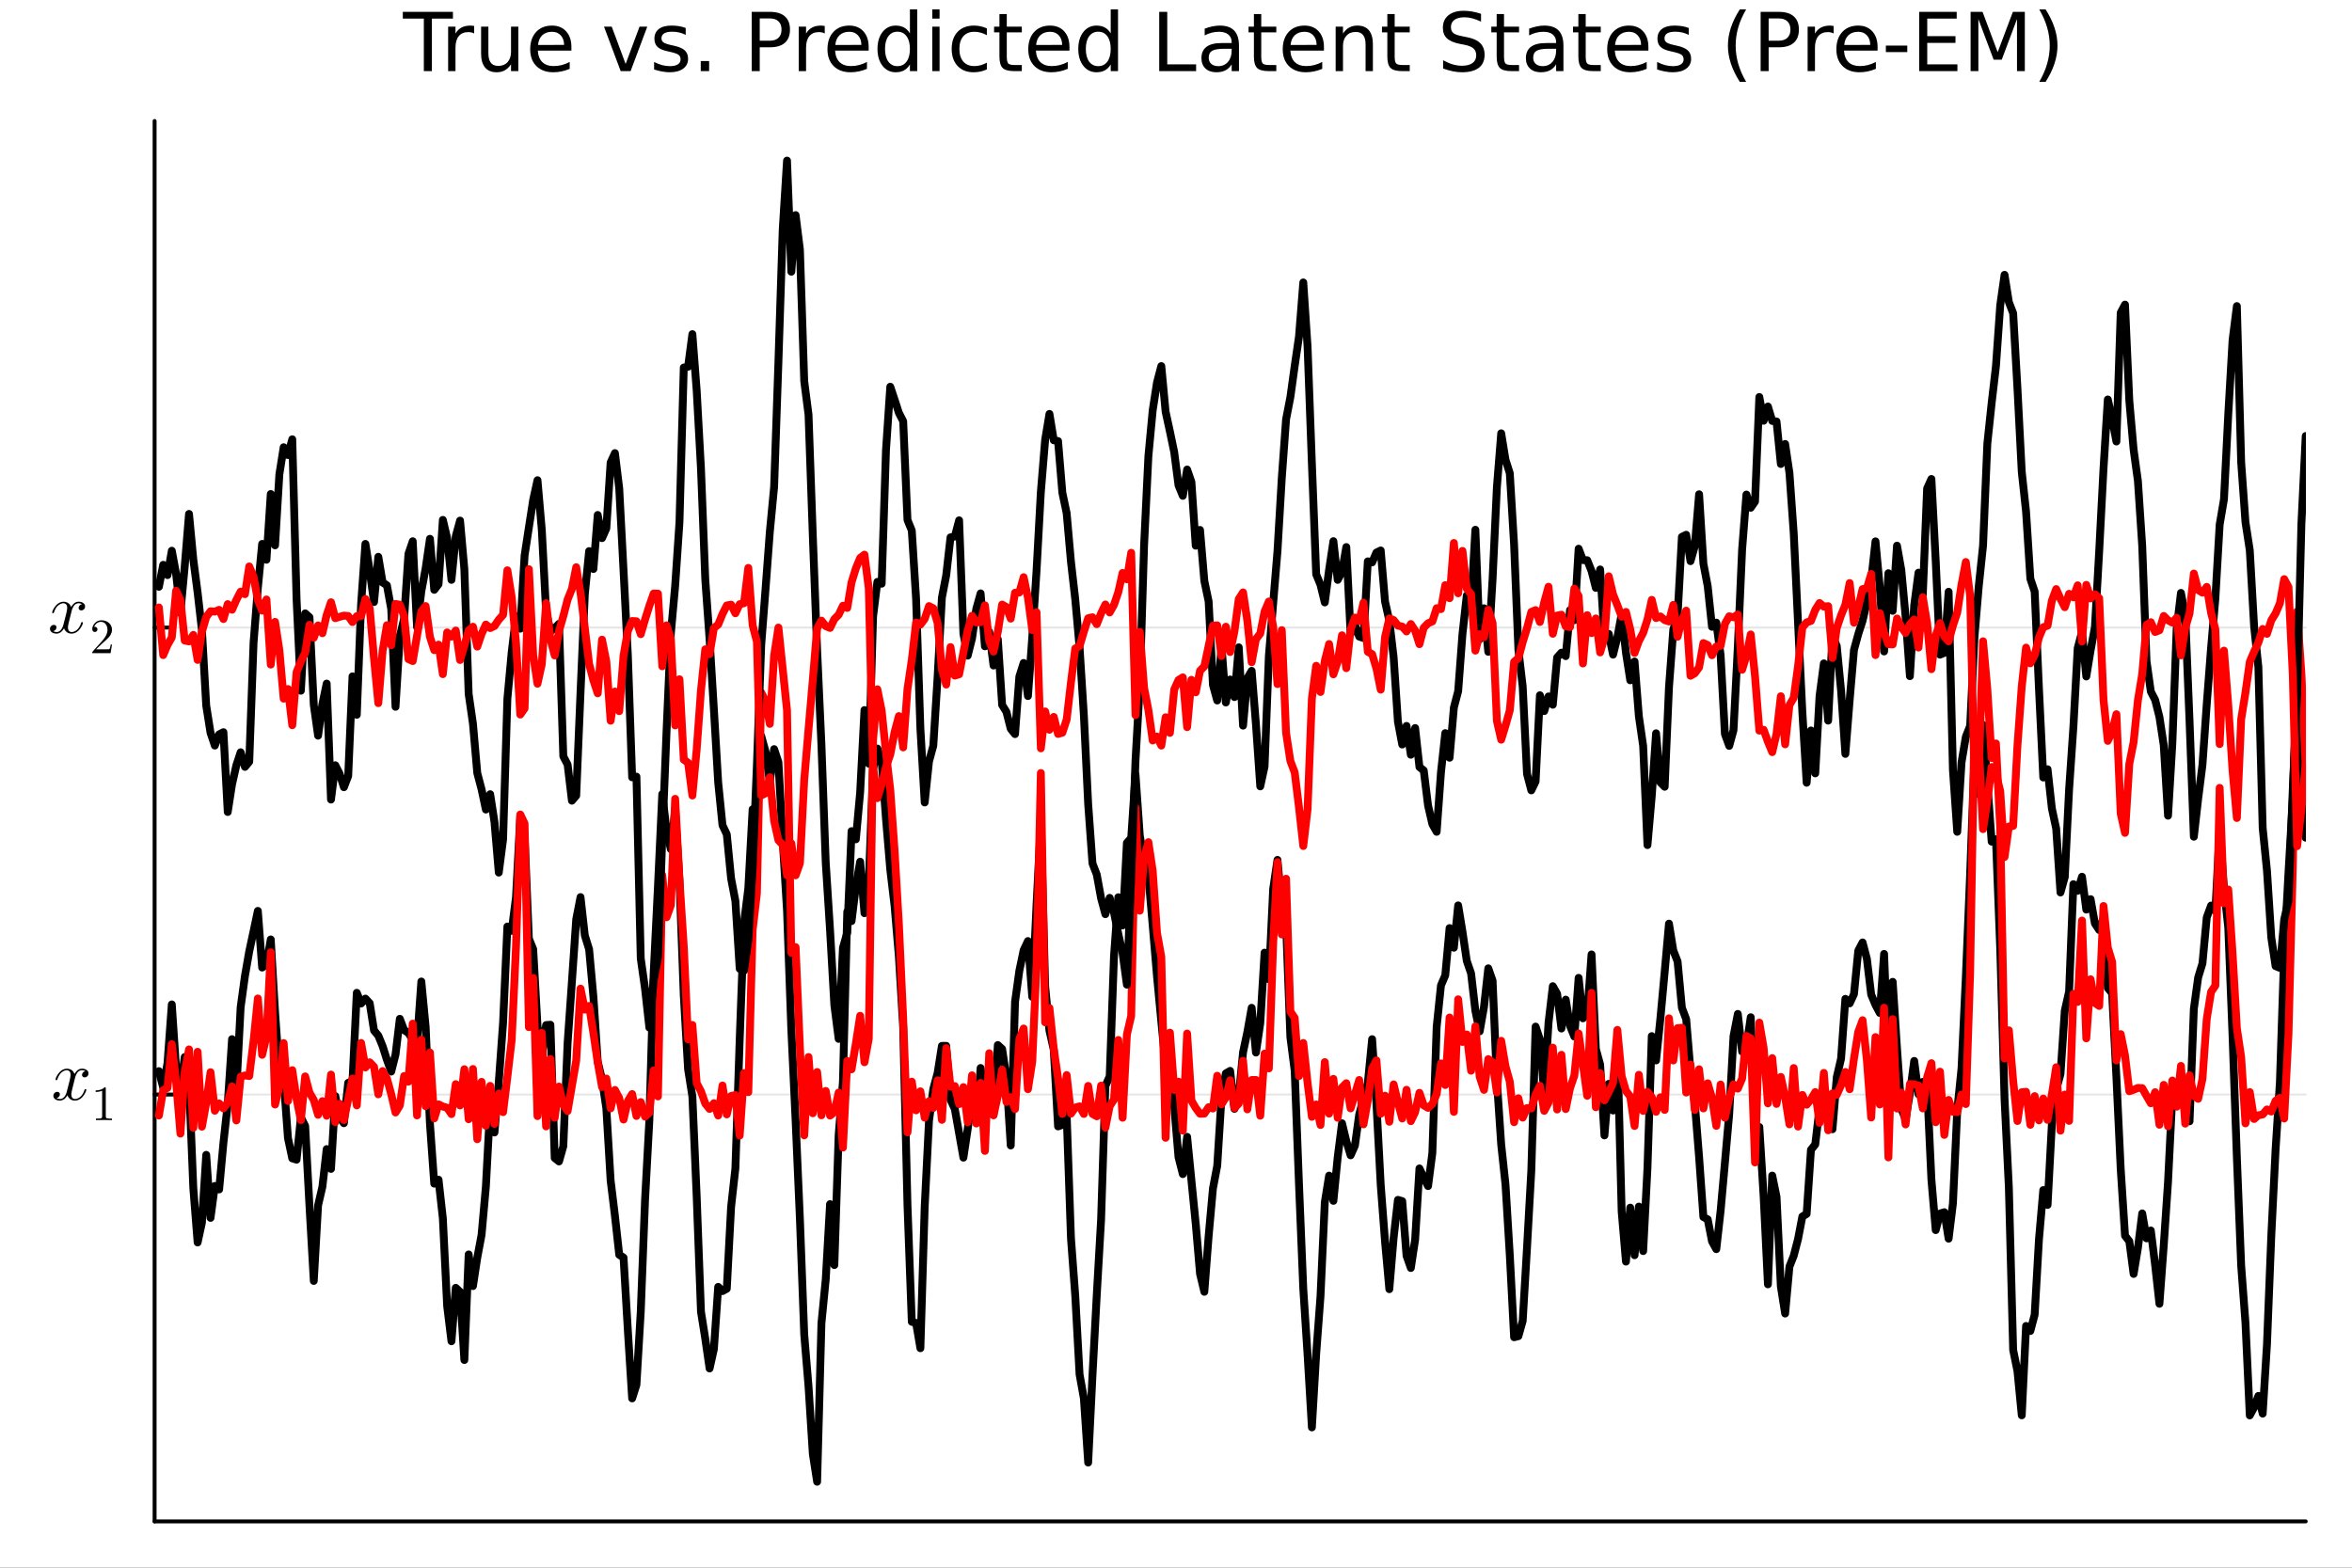 <?xml version="1.0" encoding="utf-8"?>
<svg xmlns="http://www.w3.org/2000/svg" xmlns:xlink="http://www.w3.org/1999/xlink" width="600" height="400" viewBox="0 0 2400 1600">
<rect x="0" y="0" width="2400" height="1600" fill="#333333" stroke="none"/>
<defs>
  <clipPath id="clip990">
    <rect x="0" y="0" width="2400" height="1600"/>
  </clipPath>
</defs>
<path clip-path="url(#clip990)" d="M0 1600 L2400 1600 L2400 0 L0 0  Z" fill="#ffffff" fill-rule="evenodd" fill-opacity="1"/>
<defs>
  <clipPath id="clip991">
    <rect x="480" y="0" width="1681" height="1600"/>
  </clipPath>
</defs>
<path clip-path="url(#clip990)" d="M157.754 1552.76 L2352.76 1552.76 L2352.76 123.472 L157.754 123.472  Z" fill="#ffffff" fill-rule="evenodd" fill-opacity="1"/>
<defs>
  <clipPath id="clip992">
    <rect x="157" y="123" width="2196" height="1430"/>
  </clipPath>
</defs>
<polyline clip-path="url(#clip992)" style="stroke:#000000; stroke-linecap:round; stroke-linejoin:round; stroke-width:2; stroke-opacity:0.1; fill:none" points="157.754,1117.1 2352.76,1117.1 "/>
<polyline clip-path="url(#clip992)" style="stroke:#000000; stroke-linecap:round; stroke-linejoin:round; stroke-width:2; stroke-opacity:0.1; fill:none" points="157.754,640.513 2352.76,640.513 "/>
<polyline clip-path="url(#clip990)" style="stroke:#000000; stroke-linecap:round; stroke-linejoin:round; stroke-width:4; stroke-opacity:1; fill:none" points="157.754,1552.76 2352.76,1552.76 "/>
<polyline clip-path="url(#clip990)" style="stroke:#000000; stroke-linecap:round; stroke-linejoin:round; stroke-width:4; stroke-opacity:1; fill:none" points="157.754,1552.76 157.754,123.472 "/>
<polyline clip-path="url(#clip990)" style="stroke:#000000; stroke-linecap:round; stroke-linejoin:round; stroke-width:4; stroke-opacity:1; fill:none" points="157.754,1117.1 176.651,1117.1 "/>
<polyline clip-path="url(#clip990)" style="stroke:#000000; stroke-linecap:round; stroke-linejoin:round; stroke-width:4; stroke-opacity:1; fill:none" points="157.754,640.513 176.651,640.513 "/>
<path clip-path="url(#clip990)" d="M90.285 1095.43 Q90.285 1097.39 89.055 1098.52 Q87.825 1099.61 86.42 1099.61 Q85.085 1099.61 84.382 1098.83 Q83.68 1098.06 83.68 1097.08 Q83.68 1095.74 84.663 1094.58 Q85.647 1093.42 87.123 1093.18 Q85.682 1092.26 83.539 1092.26 Q82.134 1092.26 80.904 1093 Q79.71 1093.74 78.972 1094.69 Q78.269 1095.64 77.637 1097.01 Q77.039 1098.34 76.793 1099.15 Q76.583 1099.92 76.407 1100.77 L73.948 1110.6 Q72.753 1115.28 72.753 1116.93 Q72.753 1118.97 73.737 1120.34 Q74.721 1121.67 76.688 1121.67 Q77.461 1121.67 78.339 1121.46 Q79.218 1121.21 80.342 1120.58 Q81.501 1119.91 82.52 1118.93 Q83.574 1117.91 84.593 1116.19 Q85.612 1114.47 86.279 1112.25 Q86.49 1111.48 87.193 1111.48 Q88.071 1111.48 88.071 1112.18 Q88.071 1112.78 87.579 1114.05 Q87.123 1115.28 86.104 1116.89 Q85.12 1118.47 83.82 1119.91 Q82.52 1121.32 80.588 1122.3 Q78.656 1123.29 76.547 1123.29 Q73.526 1123.29 71.523 1121.67 Q69.521 1120.05 68.783 1117.81 Q68.607 1118.12 68.361 1118.54 Q68.115 1118.97 67.378 1119.91 Q66.675 1120.83 65.867 1121.53 Q65.059 1122.2 63.794 1122.72 Q62.564 1123.29 61.229 1123.29 Q59.543 1123.29 58.032 1122.79 Q56.556 1122.3 55.502 1121.18 Q54.448 1120.05 54.448 1118.51 Q54.448 1116.79 55.608 1115.59 Q56.802 1114.36 58.419 1114.36 Q59.437 1114.36 60.245 1114.96 Q61.089 1115.56 61.089 1116.86 Q61.089 1118.3 60.105 1119.39 Q59.121 1120.48 57.716 1120.76 Q59.156 1121.67 61.299 1121.67 Q63.618 1121.67 65.445 1119.63 Q67.272 1117.6 68.15 1114.19 Q70.329 1106 71.172 1102.35 Q72.015 1098.66 72.015 1097.08 Q72.015 1095.6 71.629 1094.58 Q71.242 1093.56 70.575 1093.11 Q69.942 1092.62 69.345 1092.44 Q68.783 1092.26 68.15 1092.26 Q67.097 1092.26 65.902 1092.69 Q64.743 1093.11 63.337 1094.09 Q61.967 1095.04 60.667 1097.01 Q59.367 1098.97 58.489 1101.68 Q58.313 1102.49 57.54 1102.49 Q56.697 1102.45 56.697 1101.75 Q56.697 1101.15 57.154 1099.92 Q57.645 1098.66 58.629 1097.08 Q59.648 1095.5 60.948 1094.09 Q62.283 1092.65 64.216 1091.67 Q66.183 1090.68 68.291 1090.68 Q69.24 1090.68 70.153 1090.89 Q71.102 1091.07 72.226 1091.6 Q73.385 1092.12 74.404 1093.28 Q75.423 1094.44 76.056 1096.13 Q76.477 1095.32 77.039 1094.55 Q77.637 1093.77 78.55 1092.83 Q79.499 1091.84 80.799 1091.28 Q82.134 1090.68 83.609 1090.68 Q85.05 1090.68 86.455 1091.07 Q87.861 1091.42 89.055 1092.58 Q90.285 1093.7 90.285 1095.43 Z" fill="#000000" fill-rule="nonzero" fill-opacity="1" /><path clip-path="url(#clip990)" d="M97.613 1114.46 L97.613 1112.89 Q103.663 1112.89 106.786 1109.67 Q107.647 1109.67 107.794 1109.86 Q107.942 1110.06 107.942 1110.97 L107.942 1139.23 Q107.942 1140.73 108.68 1141.2 Q109.418 1141.66 112.639 1141.66 L114.238 1141.66 L114.238 1143.21 Q112.467 1143.06 106.073 1143.06 Q99.679 1143.06 97.933 1143.21 L97.933 1141.66 L99.531 1141.66 Q102.704 1141.66 103.466 1141.22 Q104.228 1140.75 104.228 1139.23 L104.228 1113.13 Q101.597 1114.46 97.613 1114.46 Z" fill="#000000" fill-rule="nonzero" fill-opacity="1" /><path clip-path="url(#clip990)" d="M86.829 618.836 Q86.829 620.803 85.599 621.928 Q84.369 623.017 82.964 623.017 Q81.629 623.017 80.926 622.244 Q80.223 621.471 80.223 620.487 Q80.223 619.152 81.207 617.993 Q82.191 616.833 83.666 616.587 Q82.226 615.674 80.083 615.674 Q78.677 615.674 77.448 616.412 Q76.253 617.149 75.515 618.098 Q74.813 619.047 74.18 620.417 Q73.583 621.752 73.337 622.56 Q73.126 623.333 72.951 624.176 L70.491 634.014 Q69.297 638.686 69.297 640.338 Q69.297 642.375 70.281 643.746 Q71.264 645.081 73.232 645.081 Q74.005 645.081 74.883 644.87 Q75.761 644.624 76.886 643.992 Q78.045 643.324 79.064 642.34 Q80.118 641.321 81.137 639.6 Q82.156 637.878 82.823 635.665 Q83.034 634.892 83.737 634.892 Q84.615 634.892 84.615 635.595 Q84.615 636.192 84.123 637.457 Q83.666 638.686 82.648 640.302 Q81.664 641.884 80.364 643.324 Q79.064 644.729 77.132 645.713 Q75.199 646.697 73.091 646.697 Q70.07 646.697 68.067 645.081 Q66.064 643.465 65.327 641.216 Q65.151 641.532 64.905 641.954 Q64.659 642.375 63.921 643.324 Q63.219 644.237 62.411 644.94 Q61.602 645.608 60.338 646.135 Q59.108 646.697 57.773 646.697 Q56.087 646.697 54.576 646.205 Q53.1 645.713 52.046 644.589 Q50.992 643.465 50.992 641.919 Q50.992 640.197 52.151 639.003 Q53.346 637.773 54.962 637.773 Q55.981 637.773 56.789 638.37 Q57.632 638.967 57.632 640.267 Q57.632 641.708 56.649 642.797 Q55.665 643.886 54.26 644.167 Q55.7 645.081 57.843 645.081 Q60.162 645.081 61.989 643.043 Q63.816 641.005 64.694 637.597 Q66.873 629.411 67.716 625.757 Q68.559 622.068 68.559 620.487 Q68.559 619.011 68.172 617.993 Q67.786 616.974 67.118 616.517 Q66.486 616.025 65.889 615.849 Q65.327 615.674 64.694 615.674 Q63.64 615.674 62.446 616.095 Q61.286 616.517 59.881 617.501 Q58.511 618.449 57.211 620.417 Q55.911 622.384 55.032 625.09 Q54.857 625.898 54.084 625.898 Q53.241 625.863 53.241 625.16 Q53.241 624.563 53.697 623.333 Q54.189 622.068 55.173 620.487 Q56.192 618.906 57.492 617.501 Q58.827 616.06 60.759 615.077 Q62.727 614.093 64.835 614.093 Q65.783 614.093 66.697 614.304 Q67.645 614.479 68.77 615.006 Q69.929 615.533 70.948 616.693 Q71.967 617.852 72.599 619.538 Q73.021 618.73 73.583 617.957 Q74.18 617.185 75.094 616.236 Q76.042 615.252 77.342 614.69 Q78.677 614.093 80.153 614.093 Q81.594 614.093 82.999 614.479 Q84.404 614.831 85.599 615.99 Q86.829 617.114 86.829 618.836 Z" fill="#000000" fill-rule="nonzero" fill-opacity="1" /><path clip-path="url(#clip990)" d="M94.156 666.622 Q94.156 665.713 94.23 665.442 Q94.329 665.171 94.722 664.753 L104.387 653.981 Q109.675 648.03 109.675 642.841 Q109.675 639.471 107.904 637.061 Q106.158 634.651 102.936 634.651 Q100.723 634.651 98.854 636.004 Q96.985 637.356 96.124 639.766 Q96.272 639.717 96.788 639.717 Q98.042 639.717 98.731 640.504 Q99.444 641.291 99.444 642.349 Q99.444 643.701 98.559 644.365 Q97.698 645.005 96.837 645.005 Q96.493 645.005 96.026 644.931 Q95.583 644.857 94.87 644.169 Q94.156 643.455 94.156 642.201 Q94.156 638.684 96.813 635.881 Q99.493 633.077 103.576 633.077 Q108.199 633.077 111.224 635.831 Q114.274 638.561 114.274 642.841 Q114.274 644.341 113.807 645.718 Q113.364 647.071 112.749 648.128 Q112.159 649.186 110.536 650.883 Q108.913 652.58 107.609 653.785 Q106.306 654.99 103.379 657.547 L98.042 662.737 L107.117 662.737 Q111.544 662.737 111.888 662.343 Q112.38 661.63 112.995 657.867 L114.274 657.867 L112.848 666.622 L94.156 666.622 Z" fill="#000000" fill-rule="nonzero" fill-opacity="1" /><path clip-path="url(#clip990)" d="M411.026 12.096 L462.189 12.096 L462.189 18.983 L440.719 18.983 L440.719 72.576 L432.496 72.576 L432.496 18.983 L411.026 18.983 L411.026 12.096 Z" fill="#000000" fill-rule="nonzero" fill-opacity="1" /><path clip-path="url(#clip990)" d="M483.861 34.173 Q482.606 33.444 481.107 33.12 Q479.648 32.756 477.866 32.756 Q471.547 32.756 468.144 36.888 Q464.782 40.979 464.782 48.676 L464.782 72.576 L457.287 72.576 L457.287 27.206 L464.782 27.206 L464.782 34.254 Q467.131 30.122 470.898 28.138 Q474.666 26.112 480.054 26.112 Q480.823 26.112 481.755 26.234 Q482.687 26.315 483.821 26.517 L483.861 34.173 Z" fill="#000000" fill-rule="nonzero" fill-opacity="1" /><path clip-path="url(#clip990)" d="M490.91 54.671 L490.91 27.206 L498.364 27.206 L498.364 54.387 Q498.364 60.828 500.875 64.069 Q503.387 67.269 508.41 67.269 Q514.446 67.269 517.929 63.421 Q521.454 59.573 521.454 52.929 L521.454 27.206 L528.907 27.206 L528.907 72.576 L521.454 72.576 L521.454 65.608 Q518.74 69.74 515.134 71.766 Q511.57 73.751 506.83 73.751 Q499.012 73.751 494.961 68.89 Q490.91 64.029 490.91 54.671 M509.666 26.112 L509.666 26.112 Z" fill="#000000" fill-rule="nonzero" fill-opacity="1" /><path clip-path="url(#clip990)" d="M583.068 48.028 L583.068 51.673 L548.797 51.673 Q549.283 59.37 553.415 63.421 Q557.588 67.431 565.001 67.431 Q569.295 67.431 573.305 66.378 Q577.356 65.325 581.326 63.218 L581.326 70.267 Q577.316 71.968 573.103 72.86 Q568.89 73.751 564.555 73.751 Q553.699 73.751 547.339 67.431 Q541.02 61.112 541.02 50.337 Q541.02 39.197 547.015 32.675 Q553.051 26.112 563.259 26.112 Q572.414 26.112 577.721 32.026 Q583.068 37.9 583.068 48.028 M575.614 45.84 Q575.533 39.723 572.171 36.077 Q568.849 32.431 563.34 32.431 Q557.102 32.431 553.334 35.956 Q549.608 39.48 549.04 45.88 L575.614 45.84 Z" fill="#000000" fill-rule="nonzero" fill-opacity="1" /><path clip-path="url(#clip990)" d="M616.326 27.206 L624.225 27.206 L638.403 65.284 L652.582 27.206 L660.481 27.206 L643.467 72.576 L633.34 72.576 L616.326 27.206 Z" fill="#000000" fill-rule="nonzero" fill-opacity="1" /><path clip-path="url(#clip990)" d="M699.694 28.543 L699.694 35.591 Q696.534 33.971 693.131 33.161 Q689.728 32.35 686.082 32.35 Q680.533 32.35 677.738 34.052 Q674.983 35.753 674.983 39.156 Q674.983 41.749 676.968 43.248 Q678.953 44.706 684.948 46.043 L687.5 46.61 Q695.44 48.311 698.762 51.43 Q702.124 54.509 702.124 60.059 Q702.124 66.378 697.101 70.064 Q692.118 73.751 683.368 73.751 Q679.723 73.751 675.753 73.022 Q671.823 72.333 667.448 70.915 L667.448 63.218 Q671.58 65.365 675.591 66.459 Q679.601 67.512 683.53 67.512 Q688.797 67.512 691.632 65.73 Q694.468 63.907 694.468 60.626 Q694.468 57.588 692.402 55.967 Q690.376 54.347 683.449 52.848 L680.857 52.24 Q673.93 50.782 670.851 47.785 Q667.772 44.746 667.772 39.48 Q667.772 33.08 672.309 29.596 Q676.846 26.112 685.191 26.112 Q689.323 26.112 692.969 26.72 Q696.615 27.327 699.694 28.543 Z" fill="#000000" fill-rule="nonzero" fill-opacity="1" /><path clip-path="url(#clip990)" d="M715.046 62.287 L723.594 62.287 L723.594 72.576 L715.046 72.576 L715.046 62.287 Z" fill="#000000" fill-rule="nonzero" fill-opacity="1" /><path clip-path="url(#clip990)" d="M775.243 18.82 L775.243 41.546 L785.532 41.546 Q791.244 41.546 794.363 38.589 Q797.482 35.632 797.482 30.163 Q797.482 24.735 794.363 21.778 Q791.244 18.82 785.532 18.82 L775.243 18.82 M767.06 12.096 L785.532 12.096 Q795.7 12.096 800.885 16.714 Q806.111 21.292 806.111 30.163 Q806.111 39.115 800.885 43.693 Q795.7 48.271 785.532 48.271 L775.243 48.271 L775.243 72.576 L767.06 72.576 L767.06 12.096 Z" fill="#000000" fill-rule="nonzero" fill-opacity="1" /><path clip-path="url(#clip990)" d="M841.597 34.173 Q840.341 33.444 838.842 33.12 Q837.384 32.756 835.601 32.756 Q829.282 32.756 825.879 36.888 Q822.517 40.979 822.517 48.676 L822.517 72.576 L815.023 72.576 L815.023 27.206 L822.517 27.206 L822.517 34.254 Q824.866 30.122 828.634 28.138 Q832.401 26.112 837.789 26.112 Q838.559 26.112 839.49 26.234 Q840.422 26.315 841.556 26.517 L841.597 34.173 Z" fill="#000000" fill-rule="nonzero" fill-opacity="1" /><path clip-path="url(#clip990)" d="M886.4 48.028 L886.4 51.673 L852.129 51.673 Q852.615 59.37 856.747 63.421 Q860.92 67.431 868.333 67.431 Q872.627 67.431 876.637 66.378 Q880.688 65.325 884.658 63.218 L884.658 70.267 Q880.647 71.968 876.434 72.86 Q872.222 73.751 867.887 73.751 Q857.031 73.751 850.671 67.431 Q844.351 61.112 844.351 50.337 Q844.351 39.197 850.347 32.675 Q856.383 26.112 866.591 26.112 Q875.746 26.112 881.053 32.026 Q886.4 37.9 886.4 48.028 M878.946 45.84 Q878.865 39.723 875.503 36.077 Q872.181 32.431 866.672 32.431 Q860.433 32.431 856.666 35.956 Q852.939 39.48 852.372 45.88 L878.946 45.84 Z" fill="#000000" fill-rule="nonzero" fill-opacity="1" /><path clip-path="url(#clip990)" d="M928.489 34.092 L928.489 9.544 L935.942 9.544 L935.942 72.576 L928.489 72.576 L928.489 65.77 Q926.139 69.821 922.534 71.806 Q918.969 73.751 913.946 73.751 Q905.723 73.751 900.537 67.188 Q895.393 60.626 895.393 49.931 Q895.393 39.237 900.537 32.675 Q905.723 26.112 913.946 26.112 Q918.969 26.112 922.534 28.097 Q926.139 30.041 928.489 34.092 M903.089 49.931 Q903.089 58.155 906.452 62.854 Q909.854 67.512 915.769 67.512 Q921.683 67.512 925.086 62.854 Q928.489 58.155 928.489 49.931 Q928.489 41.708 925.086 37.05 Q921.683 32.35 915.769 32.35 Q909.854 32.35 906.452 37.05 Q903.089 41.708 903.089 49.931 Z" fill="#000000" fill-rule="nonzero" fill-opacity="1" /><path clip-path="url(#clip990)" d="M951.295 27.206 L958.749 27.206 L958.749 72.576 L951.295 72.576 L951.295 27.206 M951.295 9.544 L958.749 9.544 L958.749 18.983 L951.295 18.983 L951.295 9.544 Z" fill="#000000" fill-rule="nonzero" fill-opacity="1" /><path clip-path="url(#clip990)" d="M1007 28.948 L1007 35.915 Q1003.84 34.173 1000.64 33.323 Q997.476 32.431 994.235 32.431 Q986.984 32.431 982.973 37.05 Q978.963 41.627 978.963 49.931 Q978.963 58.236 982.973 62.854 Q986.984 67.431 994.235 67.431 Q997.476 67.431 1000.64 66.581 Q1003.84 65.689 1007 63.948 L1007 70.834 Q1003.88 72.292 1000.51 73.022 Q997.192 73.751 993.425 73.751 Q983.176 73.751 977.14 67.31 Q971.104 60.869 971.104 49.931 Q971.104 38.832 977.18 32.472 Q983.297 26.112 993.911 26.112 Q997.354 26.112 1000.64 26.841 Q1003.92 27.53 1007 28.948 Z" fill="#000000" fill-rule="nonzero" fill-opacity="1" /><path clip-path="url(#clip990)" d="M1027.33 14.324 L1027.33 27.206 L1042.68 27.206 L1042.68 32.999 L1027.33 32.999 L1027.33 57.628 Q1027.33 63.178 1028.83 64.758 Q1030.37 66.338 1035.03 66.338 L1042.68 66.338 L1042.68 72.576 L1035.03 72.576 Q1026.4 72.576 1023.12 69.376 Q1019.84 66.135 1019.84 57.628 L1019.84 32.999 L1014.37 32.999 L1014.37 27.206 L1019.84 27.206 L1019.84 14.324 L1027.33 14.324 Z" fill="#000000" fill-rule="nonzero" fill-opacity="1" /><path clip-path="url(#clip990)" d="M1091.29 48.028 L1091.29 51.673 L1057.02 51.673 Q1057.51 59.37 1061.64 63.421 Q1065.81 67.431 1073.23 67.431 Q1077.52 67.431 1081.53 66.378 Q1085.58 65.325 1089.55 63.218 L1089.55 70.267 Q1085.54 71.968 1081.33 72.86 Q1077.12 73.751 1072.78 73.751 Q1061.93 73.751 1055.57 67.431 Q1049.25 61.112 1049.25 50.337 Q1049.25 39.197 1055.24 32.675 Q1061.28 26.112 1071.49 26.112 Q1080.64 26.112 1085.95 32.026 Q1091.29 37.9 1091.29 48.028 M1083.84 45.84 Q1083.76 39.723 1080.4 36.077 Q1077.08 32.431 1071.57 32.431 Q1065.33 32.431 1061.56 35.956 Q1057.83 39.48 1057.27 45.88 L1083.84 45.84 Z" fill="#000000" fill-rule="nonzero" fill-opacity="1" /><path clip-path="url(#clip990)" d="M1133.38 34.092 L1133.38 9.544 L1140.84 9.544 L1140.84 72.576 L1133.38 72.576 L1133.38 65.77 Q1131.03 69.821 1127.43 71.806 Q1123.86 73.751 1118.84 73.751 Q1110.62 73.751 1105.43 67.188 Q1100.29 60.626 1100.29 49.931 Q1100.29 39.237 1105.43 32.675 Q1110.62 26.112 1118.84 26.112 Q1123.86 26.112 1127.43 28.097 Q1131.03 30.041 1133.38 34.092 M1107.98 49.931 Q1107.98 58.155 1111.35 62.854 Q1114.75 67.512 1120.66 67.512 Q1126.58 67.512 1129.98 62.854 Q1133.38 58.155 1133.38 49.931 Q1133.38 41.708 1129.98 37.05 Q1126.58 32.35 1120.66 32.35 Q1114.75 32.35 1111.35 37.05 Q1107.98 41.708 1107.98 49.931 Z" fill="#000000" fill-rule="nonzero" fill-opacity="1" /><path clip-path="url(#clip990)" d="M1182.89 12.096 L1191.07 12.096 L1191.07 65.689 L1220.52 65.689 L1220.52 72.576 L1182.89 72.576 L1182.89 12.096 Z" fill="#000000" fill-rule="nonzero" fill-opacity="1" /><path clip-path="url(#clip990)" d="M1249.4 49.769 Q1240.37 49.769 1236.88 51.835 Q1233.4 53.901 1233.4 58.884 Q1233.4 62.854 1235.99 65.203 Q1238.63 67.512 1243.12 67.512 Q1249.32 67.512 1253.05 63.137 Q1256.81 58.722 1256.81 51.43 L1256.81 49.769 L1249.4 49.769 M1264.27 46.691 L1264.27 72.576 L1256.81 72.576 L1256.81 65.689 Q1254.26 69.821 1250.45 71.806 Q1246.65 73.751 1241.14 73.751 Q1234.17 73.751 1230.04 69.862 Q1225.95 65.933 1225.95 59.37 Q1225.95 51.714 1231.05 47.825 Q1236.2 43.936 1246.36 43.936 L1256.81 43.936 L1256.81 43.207 Q1256.81 38.062 1253.41 35.267 Q1250.05 32.431 1243.93 32.431 Q1240.04 32.431 1236.36 33.363 Q1232.67 34.295 1229.27 36.158 L1229.27 29.272 Q1233.36 27.692 1237.21 26.922 Q1241.06 26.112 1244.7 26.112 Q1254.55 26.112 1259.41 31.216 Q1264.27 36.32 1264.27 46.691 Z" fill="#000000" fill-rule="nonzero" fill-opacity="1" /><path clip-path="url(#clip990)" d="M1286.99 14.324 L1286.99 27.206 L1302.35 27.206 L1302.35 32.999 L1286.99 32.999 L1286.99 57.628 Q1286.99 63.178 1288.49 64.758 Q1290.03 66.338 1294.69 66.338 L1302.35 66.338 L1302.35 72.576 L1294.69 72.576 Q1286.06 72.576 1282.78 69.376 Q1279.5 66.135 1279.5 57.628 L1279.5 32.999 L1274.03 32.999 L1274.03 27.206 L1279.5 27.206 L1279.5 14.324 L1286.99 14.324 Z" fill="#000000" fill-rule="nonzero" fill-opacity="1" /><path clip-path="url(#clip990)" d="M1350.96 48.028 L1350.96 51.673 L1316.69 51.673 Q1317.17 59.37 1321.3 63.421 Q1325.48 67.431 1332.89 67.431 Q1337.18 67.431 1341.19 66.378 Q1345.25 65.325 1349.22 63.218 L1349.22 70.267 Q1345.21 71.968 1340.99 72.86 Q1336.78 73.751 1332.44 73.751 Q1321.59 73.751 1315.23 67.431 Q1308.91 61.112 1308.91 50.337 Q1308.91 39.197 1314.9 32.675 Q1320.94 26.112 1331.15 26.112 Q1340.3 26.112 1345.61 32.026 Q1350.96 37.9 1350.96 48.028 M1343.5 45.84 Q1343.42 39.723 1340.06 36.077 Q1336.74 32.431 1331.23 32.431 Q1324.99 32.431 1321.22 35.956 Q1317.5 39.48 1316.93 45.88 L1343.5 45.84 Z" fill="#000000" fill-rule="nonzero" fill-opacity="1" /><path clip-path="url(#clip990)" d="M1400.91 45.192 L1400.91 72.576 L1393.45 72.576 L1393.45 45.435 Q1393.45 38.994 1390.94 35.794 Q1388.43 32.594 1383.41 32.594 Q1377.37 32.594 1373.89 36.442 Q1370.4 40.29 1370.4 46.934 L1370.4 72.576 L1362.91 72.576 L1362.91 27.206 L1370.4 27.206 L1370.4 34.254 Q1373.08 30.163 1376.68 28.138 Q1380.33 26.112 1385.07 26.112 Q1392.88 26.112 1396.89 30.973 Q1400.91 35.794 1400.91 45.192 Z" fill="#000000" fill-rule="nonzero" fill-opacity="1" /><path clip-path="url(#clip990)" d="M1423.14 14.324 L1423.14 27.206 L1438.5 27.206 L1438.5 32.999 L1423.14 32.999 L1423.14 57.628 Q1423.14 63.178 1424.64 64.758 Q1426.18 66.338 1430.84 66.338 L1438.5 66.338 L1438.5 72.576 L1430.84 72.576 Q1422.21 72.576 1418.93 69.376 Q1415.65 66.135 1415.65 57.628 L1415.65 32.999 L1410.18 32.999 L1410.18 27.206 L1415.65 27.206 L1415.65 14.324 L1423.14 14.324 Z" fill="#000000" fill-rule="nonzero" fill-opacity="1" /><path clip-path="url(#clip990)" d="M1511.25 14.081 L1511.25 22.061 Q1506.59 19.833 1502.46 18.739 Q1498.33 17.646 1494.48 17.646 Q1487.8 17.646 1484.15 20.238 Q1480.55 22.831 1480.55 27.611 Q1480.55 31.621 1482.94 33.687 Q1485.37 35.713 1492.09 36.969 L1497.03 37.981 Q1506.19 39.723 1510.52 44.139 Q1514.9 48.514 1514.9 55.886 Q1514.9 64.677 1508.98 69.214 Q1503.11 73.751 1491.73 73.751 Q1487.43 73.751 1482.57 72.778 Q1477.75 71.806 1472.57 69.902 L1472.57 61.477 Q1477.55 64.272 1482.33 65.689 Q1487.11 67.107 1491.73 67.107 Q1498.73 67.107 1502.54 64.353 Q1506.35 61.598 1506.35 56.494 Q1506.35 52.038 1503.6 49.526 Q1500.88 47.015 1494.64 45.759 L1489.66 44.787 Q1480.51 42.964 1476.41 39.075 Q1472.32 35.186 1472.32 28.259 Q1472.32 20.238 1477.95 15.62 Q1483.62 11.002 1493.55 11.002 Q1497.8 11.002 1502.22 11.772 Q1506.63 12.542 1511.25 14.081 Z" fill="#000000" fill-rule="nonzero" fill-opacity="1" /><path clip-path="url(#clip990)" d="M1534.71 14.324 L1534.71 27.206 L1550.06 27.206 L1550.06 32.999 L1534.71 32.999 L1534.71 57.628 Q1534.71 63.178 1536.21 64.758 Q1537.74 66.338 1542.4 66.338 L1550.06 66.338 L1550.06 72.576 L1542.4 72.576 Q1533.77 72.576 1530.49 69.376 Q1527.21 66.135 1527.21 57.628 L1527.21 32.999 L1521.74 32.999 L1521.74 27.206 L1527.21 27.206 L1527.21 14.324 L1534.71 14.324 Z" fill="#000000" fill-rule="nonzero" fill-opacity="1" /><path clip-path="url(#clip990)" d="M1580.48 49.769 Q1571.45 49.769 1567.96 51.835 Q1564.48 53.901 1564.48 58.884 Q1564.48 62.854 1567.07 65.203 Q1569.71 67.512 1574.2 67.512 Q1580.4 67.512 1584.13 63.137 Q1587.89 58.722 1587.89 51.43 L1587.89 49.769 L1580.48 49.769 M1595.35 46.691 L1595.35 72.576 L1587.89 72.576 L1587.89 65.689 Q1585.34 69.821 1581.53 71.806 Q1577.73 73.751 1572.22 73.751 Q1565.25 73.751 1561.12 69.862 Q1557.03 65.933 1557.03 59.37 Q1557.03 51.714 1562.13 47.825 Q1567.28 43.936 1577.44 43.936 L1587.89 43.936 L1587.89 43.207 Q1587.89 38.062 1584.49 35.267 Q1581.13 32.431 1575.01 32.431 Q1571.12 32.431 1567.44 33.363 Q1563.75 34.295 1560.35 36.158 L1560.35 29.272 Q1564.44 27.692 1568.29 26.922 Q1572.14 26.112 1575.78 26.112 Q1585.63 26.112 1590.49 31.216 Q1595.35 36.32 1595.35 46.691 Z" fill="#000000" fill-rule="nonzero" fill-opacity="1" /><path clip-path="url(#clip990)" d="M1618.07 14.324 L1618.07 27.206 L1633.43 27.206 L1633.43 32.999 L1618.07 32.999 L1618.07 57.628 Q1618.07 63.178 1619.57 64.758 Q1621.11 66.338 1625.77 66.338 L1633.43 66.338 L1633.43 72.576 L1625.77 72.576 Q1617.14 72.576 1613.86 69.376 Q1610.58 66.135 1610.58 57.628 L1610.58 32.999 L1605.11 32.999 L1605.11 27.206 L1610.58 27.206 L1610.58 14.324 L1618.07 14.324 Z" fill="#000000" fill-rule="nonzero" fill-opacity="1" /><path clip-path="url(#clip990)" d="M1682.04 48.028 L1682.04 51.673 L1647.77 51.673 Q1648.25 59.37 1652.39 63.421 Q1656.56 67.431 1663.97 67.431 Q1668.26 67.431 1672.28 66.378 Q1676.33 65.325 1680.3 63.218 L1680.3 70.267 Q1676.29 71.968 1672.07 72.86 Q1667.86 73.751 1663.53 73.751 Q1652.67 73.751 1646.31 67.431 Q1639.99 61.112 1639.99 50.337 Q1639.99 39.197 1645.98 32.675 Q1652.02 26.112 1662.23 26.112 Q1671.38 26.112 1676.69 32.026 Q1682.04 37.9 1682.04 48.028 M1674.58 45.84 Q1674.5 39.723 1671.14 36.077 Q1667.82 32.431 1662.31 32.431 Q1656.07 32.431 1652.3 35.956 Q1648.58 39.48 1648.01 45.88 L1674.58 45.84 Z" fill="#000000" fill-rule="nonzero" fill-opacity="1" /><path clip-path="url(#clip990)" d="M1723.19 28.543 L1723.19 35.591 Q1720.04 33.971 1716.63 33.161 Q1713.23 32.35 1709.58 32.35 Q1704.03 32.35 1701.24 34.052 Q1698.48 35.753 1698.48 39.156 Q1698.48 41.749 1700.47 43.248 Q1702.45 44.706 1708.45 46.043 L1711 46.61 Q1718.94 48.311 1722.26 51.43 Q1725.63 54.509 1725.63 60.059 Q1725.63 66.378 1720.6 70.064 Q1715.62 73.751 1706.87 73.751 Q1703.22 73.751 1699.25 73.022 Q1695.32 72.333 1690.95 70.915 L1690.95 63.218 Q1695.08 65.365 1699.09 66.459 Q1703.1 67.512 1707.03 67.512 Q1712.3 67.512 1715.13 65.73 Q1717.97 63.907 1717.97 60.626 Q1717.97 57.588 1715.9 55.967 Q1713.88 54.347 1706.95 52.848 L1704.36 52.24 Q1697.43 50.782 1694.35 47.785 Q1691.27 44.746 1691.27 39.48 Q1691.27 33.08 1695.81 29.596 Q1700.35 26.112 1708.69 26.112 Q1712.82 26.112 1716.47 26.72 Q1720.12 27.327 1723.19 28.543 Z" fill="#000000" fill-rule="nonzero" fill-opacity="1" /><path clip-path="url(#clip990)" d="M1781.77 9.625 Q1776.34 18.942 1773.71 28.057 Q1771.08 37.171 1771.08 46.529 Q1771.08 55.886 1773.71 65.082 Q1776.38 74.237 1781.77 83.513 L1775.29 83.513 Q1769.21 73.994 1766.18 64.798 Q1763.18 55.603 1763.18 46.529 Q1763.18 37.495 1766.18 28.34 Q1769.17 19.185 1775.29 9.625 L1781.77 9.625 Z" fill="#000000" fill-rule="nonzero" fill-opacity="1" /><path clip-path="url(#clip990)" d="M1804.74 18.82 L1804.74 41.546 L1815.03 41.546 Q1820.74 41.546 1823.86 38.589 Q1826.98 35.632 1826.98 30.163 Q1826.98 24.735 1823.86 21.778 Q1820.74 18.82 1815.03 18.82 L1804.74 18.82 M1796.56 12.096 L1815.03 12.096 Q1825.2 12.096 1830.38 16.714 Q1835.61 21.292 1835.61 30.163 Q1835.61 39.115 1830.38 43.693 Q1825.2 48.271 1815.03 48.271 L1804.74 48.271 L1804.74 72.576 L1796.56 72.576 L1796.56 12.096 Z" fill="#000000" fill-rule="nonzero" fill-opacity="1" /><path clip-path="url(#clip990)" d="M1871.09 34.173 Q1869.84 33.444 1868.34 33.12 Q1866.88 32.756 1865.1 32.756 Q1858.78 32.756 1855.38 36.888 Q1852.01 40.979 1852.01 48.676 L1852.01 72.576 L1844.52 72.576 L1844.52 27.206 L1852.01 27.206 L1852.01 34.254 Q1854.36 30.122 1858.13 28.138 Q1861.9 26.112 1867.29 26.112 Q1868.06 26.112 1868.99 26.234 Q1869.92 26.315 1871.05 26.517 L1871.09 34.173 Z" fill="#000000" fill-rule="nonzero" fill-opacity="1" /><path clip-path="url(#clip990)" d="M1915.9 48.028 L1915.9 51.673 L1881.63 51.673 Q1882.11 59.37 1886.24 63.421 Q1890.42 67.431 1897.83 67.431 Q1902.12 67.431 1906.13 66.378 Q1910.18 65.325 1914.15 63.218 L1914.15 70.267 Q1910.14 71.968 1905.93 72.86 Q1901.72 73.751 1897.38 73.751 Q1886.53 73.751 1880.17 67.431 Q1873.85 61.112 1873.85 50.337 Q1873.85 39.197 1879.84 32.675 Q1885.88 26.112 1896.09 26.112 Q1905.24 26.112 1910.55 32.026 Q1915.9 37.9 1915.9 48.028 M1908.44 45.84 Q1908.36 39.723 1905 36.077 Q1901.68 32.431 1896.17 32.431 Q1889.93 32.431 1886.16 35.956 Q1882.44 39.48 1881.87 45.88 L1908.44 45.84 Z" fill="#000000" fill-rule="nonzero" fill-opacity="1" /><path clip-path="url(#clip990)" d="M1924.36 46.529 L1946.2 46.529 L1946.2 53.172 L1924.36 53.172 L1924.36 46.529 Z" fill="#000000" fill-rule="nonzero" fill-opacity="1" /><path clip-path="url(#clip990)" d="M1958.39 12.096 L1996.63 12.096 L1996.63 18.983 L1966.57 18.983 L1966.57 36.888 L1995.38 36.888 L1995.38 43.774 L1966.57 43.774 L1966.57 65.689 L1997.36 65.689 L1997.36 72.576 L1958.39 72.576 L1958.39 12.096 Z" fill="#000000" fill-rule="nonzero" fill-opacity="1" /><path clip-path="url(#clip990)" d="M2010.81 12.096 L2023 12.096 L2038.44 53.253 L2053.95 12.096 L2066.14 12.096 L2066.14 72.576 L2058.16 72.576 L2058.16 19.469 L2042.57 60.95 L2034.34 60.95 L2018.75 19.469 L2018.75 72.576 L2010.81 72.576 L2010.81 12.096 Z" fill="#000000" fill-rule="nonzero" fill-opacity="1" /><path clip-path="url(#clip990)" d="M2080.89 9.625 L2087.37 9.625 Q2093.45 19.185 2096.45 28.34 Q2099.48 37.495 2099.48 46.529 Q2099.48 55.603 2096.45 64.798 Q2093.45 73.994 2087.37 83.513 L2080.89 83.513 Q2086.28 74.237 2088.91 65.082 Q2091.58 55.886 2091.58 46.529 Q2091.58 37.171 2088.91 28.057 Q2086.28 18.942 2080.89 9.625 Z" fill="#000000" fill-rule="nonzero" fill-opacity="1" /><polyline clip-path="url(#clip992)" style="stroke:#000000; stroke-linecap:round; stroke-linejoin:round; stroke-width:8; stroke-opacity:1; fill:none" points="162.144,1093.21 166.534,1109.97 170.924,1084.97 175.314,1025.13 179.704,1091.16 184.094,1111.08 188.484,1078.81 192.874,1104.36 197.264,1212.61 201.654,1268.09 206.044,1247.84 210.434,1178.66 214.824,1242.99 219.214,1210.4 223.604,1213.96 227.994,1166.39 232.384,1126.65 236.774,1060.56 241.164,1112.92 245.554,1028.01 249.944,996.01 254.334,970.912 258.724,950.45 263.114,929.659 267.504,987.49 271.894,984.158 276.284,958.795 280.674,1032.93 285.064,1095.1 289.454,1102.06 293.844,1161.48 298.234,1182.25 302.624,1183.61 307.014,1140.47 311.404,1149.15 315.794,1231.05 320.184,1307.33 324.574,1230.26 328.964,1211.25 333.354,1172.75 337.744,1192.99 342.134,1118.68 346.524,1140.46 350.914,1146.34 355.304,1105.16 359.694,1103.37 364.084,1013.27 368.474,1024.22 372.864,1019.2 377.254,1023.87 381.644,1051.71 386.034,1056.99 390.424,1067.74 394.814,1081.59 399.204,1093.67 403.594,1076.28 407.984,1039.79 412.374,1051.32 416.764,1054.27 421.154,1061.29 425.544,1063.58 429.934,1001.72 434.324,1047.87 438.714,1146.74 443.104,1208.04 447.494,1203.99 451.884,1243.43 456.274,1332.87 460.664,1368.9 465.054,1314.36 469.444,1318.52 473.834,1388.04 478.224,1280.29 482.614,1312.61 487.004,1283.7 491.394,1260.36 495.784,1211.24 500.174,1129.3 504.564,1155.84 508.954,1104.29 513.344,1043.69 517.734,945.64 522.124,950.031 526.514,915.904 530.904,833.061 535.294,853.325 539.684,958.021 544.074,968.719 548.464,1047.06 552.854,1078.18 557.244,1046.2 561.634,1045.86 566.024,1181.87 570.414,1185.39 574.804,1169.91 579.194,1064.33 583.584,1001.96 587.974,938.282 592.364,915.576 596.754,954.693 601.144,968.954 605.534,1017.53 609.924,1083.44 614.314,1101.78 618.704,1131.2 623.094,1204.86 627.484,1240.93 631.874,1280.65 636.264,1283.5 640.654,1357.66 645.044,1427.22 649.434,1413.38 653.824,1338.79 658.214,1224.62 662.604,1143.41 666.994,993.408 671.384,904.664 675.774,810.489 680.164,847.801 684.554,866.771 688.944,826.515 693.334,898.574 697.724,1016.07 702.114,1091.22 706.504,1118.95 710.894,1221.1 715.284,1338.75 719.674,1366.39 724.064,1396.68 728.454,1376.97 732.844,1313.39 737.234,1317.72 741.624,1315.27 746.014,1231.9 750.404,1192.43 754.794,1060.73 759.184,942.054 763.574,906.698 767.964,826.016 772.354,824.867 776.744,751.175 781.134,766.97 785.524,797.917 789.914,764.566 794.304,777.845 798.694,858.062 803.084,929.45 807.474,1050.75 811.864,1144.03 816.254,1244.7 820.644,1362.12 825.034,1415.03 829.424,1484.06 833.814,1512.3 838.204,1350.49 842.594,1305.74 846.984,1228.92 851.374,1291.14 855.764,1158.63 860.154,1103.77 864.544,930.526 868.934,940.102 873.324,904.527 877.714,879.442 882.104,932.039 886.494,901.362 890.884,784.865 895.274,763.957 899.664,776.436 904.054,835.544 908.444,887.632 912.834,924.494 917.224,976.368 921.614,1048.43 926.004,1230.02 930.394,1349.04 934.784,1350.22 939.174,1376.01 943.564,1231.74 947.954,1143.88 952.344,1111.42 956.734,1095.16 961.124,1067.46 965.515,1067.41 969.905,1122.25 974.295,1131.85 978.685,1156.68 983.075,1181.51 987.465,1152.1 991.855,1121.49 996.245,1142.84 1000.63,1090 1005.02,1119.32 1009.41,1095.07 1013.8,1137.94 1018.19,1066.57 1022.58,1070.59 1026.97,1099.64 1031.36,1169.1 1035.75,1022.47 1040.14,990.762 1044.53,969.782 1048.92,960.439 1053.31,1017.4 1057.7,923.113 1062.09,838.784 1066.48,1006.49 1070.87,1051.97 1075.26,1071.26 1079.65,1149.61 1084.04,1148.06 1088.43,1137.52 1092.82,1263.61 1097.21,1322.61 1101.6,1402.71 1105.99,1427.18 1110.38,1492.71 1114.77,1403.84 1119.16,1321.33 1123.55,1245.03 1127.94,1108.35 1132.33,1098.49 1136.72,976.084 1141.11,915.744 1145.5,944.524 1149.89,860.245 1154.28,855.275 1158.67,790.313 1163.06,852.929 1167.45,878.111 1171.84,893.929 1176.23,944.599 1180.62,996.471 1185.01,1042.51 1189.4,1087.57 1193.79,1074.77 1198.18,1129.16 1202.57,1181.11 1206.96,1198.3 1211.35,1160.23 1215.74,1204.8 1220.13,1248.95 1224.52,1300.08 1228.91,1318.42 1233.3,1261.67 1237.69,1212.98 1242.08,1189.76 1246.47,1119.09 1250.86,1095.5 1255.25,1092.96 1259.64,1131.7 1264.03,1119.06 1268.42,1073.91 1272.81,1053.29 1277.2,1028.57 1281.59,1074.25 1285.98,1044.31 1290.37,972.261 1294.76,999.382 1299.15,907.194 1303.54,877.623 1307.93,925.615 1312.32,943.751 1316.71,1058.62 1321.1,1092.74 1325.49,1208.39 1329.88,1315.44 1334.27,1382.83 1338.66,1456.82 1343.05,1381.76 1347.44,1323.19 1351.83,1227.05 1356.22,1199.84 1360.61,1225.6 1365,1181.05 1369.39,1146.4 1373.78,1164.56 1378.17,1179.13 1382.56,1169.28 1386.95,1137.38 1391.34,1120.93 1395.73,1105.5 1400.12,1060.59 1404.51,1126.01 1408.9,1209.41 1413.29,1266.91 1417.68,1315.75 1422.07,1263.29 1426.46,1224.61 1430.85,1225.88 1435.24,1281.68 1439.63,1294.14 1444.02,1265.11 1448.41,1192.5 1452.8,1201.81 1457.2,1210.55 1461.59,1176.73 1465.98,1048 1470.37,1005.66 1474.76,995.453 1479.15,947.202 1483.54,967.244 1487.93,924.036 1492.32,950.9 1496.71,980.682 1501.1,993.44 1505.49,1031.65 1509.88,1052.6 1514.27,1027.72 1518.66,988.274 1523.05,1000.86 1527.44,1103.11 1531.83,1168.07 1536.22,1208.94 1540.61,1281.01 1545,1364.8 1549.39,1363.71 1553.78,1348.12 1558.17,1273.52 1562.56,1194.77 1566.95,1047.76 1571.34,1060.99 1575.73,1116.08 1580.12,1043.82 1584.51,1006.49 1588.9,1014.25 1593.29,1049.72 1597.68,1020.24 1602.07,1047.06 1606.46,1057.89 1610.85,998.002 1615.24,1039.31 1619.63,1035.09 1624.02,974.103 1628.41,1070.49 1632.8,1086.52 1637.19,1158.83 1641.58,1106.19 1645.97,1133.41 1650.36,1066.34 1654.75,1236.36 1659.14,1287.6 1663.53,1232.54 1667.92,1281.1 1672.31,1231.45 1676.7,1276.88 1681.09,1192.06 1685.48,1057.46 1689.87,1082.3 1694.26,1039.65 1698.65,991.89 1703.04,942.666 1707.43,970.016 1711.82,981.26 1716.21,1028.52 1720.6,1040.19 1724.99,1093.01 1729.38,1125.8 1733.77,1180.95 1738.16,1242.11 1742.55,1244.47 1746.94,1266.92 1751.33,1274.91 1755.72,1235.79 1760.11,1186.82 1764.5,1136.71 1768.89,1057.55 1773.28,1034.82 1777.67,1073.27 1782.06,1068.46 1786.45,1038.2 1790.84,1150.93 1795.23,1150.21 1799.62,1220.85 1804.01,1310.8 1808.4,1199.79 1812.79,1221.45 1817.18,1313.01 1821.57,1340.61 1825.96,1292.75 1830.35,1281.56 1834.74,1264.58 1839.13,1241.58 1843.52,1238.96 1847.91,1173.53 1852.3,1168 1856.69,1130.59 1861.08,1111 1865.47,1138.82 1869.86,1152.49 1874.25,1099.4 1878.64,1080.39 1883.03,1019.43 1887.42,1024.08 1891.81,1014.57 1896.2,970.228 1900.59,961.858 1904.98,978.585 1909.37,1015.05 1913.76,1025.61 1918.15,1033.84 1922.54,973.56 1926.93,1086.3 1931.32,1002.06 1935.71,1069.88 1940.1,1131.52 1944.49,1142.46 1948.88,1115.67 1953.27,1082.78 1957.66,1116.79 1962.05,1104.2 1966.44,1109.21 1970.83,1204 1975.22,1255.47 1979.61,1238.55 1984,1237.17 1988.39,1264.22 1992.78,1228.35 1997.17,1133.67 2001.56,1090.35 2005.95,997.402 2010.34,892.117 2014.73,773.929 2019.12,810.299 2023.51,739.815 2027.9,798.893 2032.29,858.982 2036.68,856.566 2041.07,968.874 2045.46,1121.69 2049.85,1211.83 2054.24,1377.78 2058.63,1399.4 2063.02,1444.5 2067.41,1353.28 2071.8,1358.4 2076.19,1341.76 2080.58,1264.87 2084.97,1214.59 2089.36,1229.76 2093.75,1147.29 2098.14,1112.21 2102.53,1096.25 2106.92,1031.53 2111.31,1012 2115.7,902.381 2120.09,909.2 2124.48,894.797 2128.87,928.349 2133.26,917.677 2137.65,942.52 2142.04,949.175 2146.43,937.418 2150.82,1008.32 2155.21,1013.79 2159.6,1099.49 2163.99,1193.03 2168.38,1261.18 2172.77,1266.86 2177.16,1300.19 2181.55,1273.68 2185.94,1238.42 2190.33,1263.87 2194.72,1255.85 2199.11,1291.02 2203.5,1330.65 2207.89,1271.3 2212.28,1206.18 2216.67,1117.94 2221.06,1117.08 2225.45,1126.34 2229.84,1123.67 2234.23,1144.45 2238.62,1029.68 2243.01,997.644 2247.4,983.207 2251.79,936.259 2256.18,924.257 2260.57,929.663 2264.96,847.092 2269.35,906.315 2273.74,946.675 2278.13,1057.35 2282.52,1181.34 2286.91,1291.68 2291.3,1350.16 2295.69,1444.6 2300.08,1436.44 2304.47,1424.69 2308.86,1442.76 2313.25,1371.91 2317.64,1261.46 2322.03,1173.26 2326.42,1104.54 2330.81,971.308 2335.2,890.554 2339.59,815.469 2343.98,685.326 2348.37,768.099 2352.76,854.959 "/>
<polyline clip-path="url(#clip992)" style="stroke:#ff0000; stroke-linecap:round; stroke-linejoin:round; stroke-width:8; stroke-opacity:1; fill:none" points="162.144,1138.53 166.534,1112.64 170.924,1110.28 175.314,1065.6 179.704,1103.94 184.094,1157.01 188.484,1094.1 192.874,1071.04 197.264,1151.05 201.654,1073.47 206.044,1149.91 210.434,1125.64 214.824,1094.31 219.214,1133.65 223.604,1126.17 227.994,1131.27 232.384,1125.19 236.774,1108.76 241.164,1143.54 245.554,1098.86 249.944,1097.59 254.334,1098.21 258.724,1062.57 263.114,1019.04 267.504,1076.58 271.894,1058.06 276.284,971.932 280.674,1127.3 285.064,1109.29 289.454,1064.6 293.844,1123.7 298.234,1092.22 302.624,1121.62 307.014,1143.29 311.404,1098.58 315.794,1115.09 320.184,1122.68 324.574,1137.77 328.964,1123.84 333.354,1138.78 337.744,1096.73 342.134,1145.31 346.524,1126.49 350.914,1143.2 355.304,1121.72 359.694,1100.74 364.084,1128.18 368.474,1064.47 372.864,1089.47 377.254,1084.19 381.644,1088.8 386.034,1116.88 390.424,1093.14 394.814,1100.73 399.204,1116.72 403.594,1135.43 407.984,1128.27 412.374,1098.18 416.764,1103.96 421.154,1044.72 425.544,1138.43 429.934,1061.09 434.324,1129.05 438.714,1074.17 443.104,1141.44 447.494,1127.15 451.884,1129.33 456.274,1130.6 460.664,1137.08 465.054,1106.49 469.444,1128.23 473.834,1091.25 478.224,1142.32 482.614,1091.03 487.004,1162.7 491.394,1104.15 495.784,1148.99 500.174,1108.25 504.564,1147.09 508.954,1116.06 513.344,1135.07 517.734,1099.22 522.124,1061.58 526.514,966.796 530.904,831.282 535.294,840.5 539.684,1048.35 544.074,998.06 548.464,1139.11 552.854,1054.15 557.244,1149.63 561.634,1080.73 566.024,1140.76 570.414,1108.94 574.804,1127.56 579.194,1133.94 583.584,1108.2 587.974,1082.56 592.364,1008.96 596.754,1030.42 601.144,1026.64 605.534,1054.58 609.924,1084.17 614.314,1109.46 618.704,1100.74 623.094,1131.24 627.484,1112.44 631.874,1120.71 636.264,1142.62 640.654,1123.73 645.044,1116.59 649.434,1138.98 653.824,1124.78 658.214,1139.65 662.604,1135.68 666.994,1092.4 671.384,1119.02 675.774,893.2 680.164,936.185 684.554,923.84 688.944,815.285 693.334,898.119 697.724,965.57 702.114,1060.77 706.504,1046.06 710.894,1105.49 715.284,1113.85 719.674,1126.37 724.064,1131.79 728.454,1125.96 732.844,1138.52 737.234,1107.88 741.624,1137.39 746.014,1118.58 750.404,1117.58 754.794,1159 759.184,1095.18 763.574,1114.67 767.964,949.601 772.354,911.851 776.744,706.867 781.134,715.19 785.524,738.796 789.914,669.085 794.304,640.496 798.694,682.824 803.084,725.047 807.474,972.48 811.864,966.669 816.254,1069.49 820.644,1158.76 825.034,1078.78 829.424,1136.21 833.814,1094.09 838.204,1138.32 842.594,1113.43 846.984,1138.59 851.374,1135.04 855.764,1115.07 860.154,1171.21 864.544,1082.82 868.934,1091.35 873.324,1065.04 877.714,1036.72 882.104,1084.14 886.494,1060.24 890.884,754.957 895.274,703.493 899.664,725.312 904.054,768.044 908.444,806.145 912.834,867.836 917.224,942.965 921.614,1039.52 926.004,1155.71 930.394,1103.96 934.784,1133.23 939.174,1113.82 943.564,1140.73 947.954,1123.95 952.344,1130.8 956.734,1102.58 961.124,1142.94 965.515,1069.73 969.905,1109.1 974.295,1108.47 978.685,1126.87 983.075,1109.49 987.465,1145.47 991.855,1097.46 996.245,1146.65 1000.63,1105.18 1005.02,1174.63 1009.41,1074.96 1013.8,1138.21 1018.19,1118.35 1022.58,1091.69 1026.97,1124.65 1031.36,1119.75 1035.75,1131.95 1040.14,1060.47 1044.53,1049.71 1048.92,1111.67 1053.31,1083.57 1057.7,984.031 1062.09,788.946 1066.48,1043.42 1070.87,1028.78 1075.26,1070.55 1079.65,1100.43 1084.04,1136.95 1088.43,1097.23 1092.82,1136.6 1097.21,1130.39 1101.6,1129.16 1105.99,1136.93 1110.38,1108.29 1114.77,1136.83 1119.16,1139.34 1123.55,1108 1127.94,1150.95 1132.33,1128.91 1136.72,1122.31 1141.11,1061.38 1145.5,1140.8 1149.89,1055.83 1154.28,1036.87 1158.67,824.3 1163.06,929.467 1167.45,874.838 1171.84,859.496 1176.23,888.748 1180.62,952.093 1185.01,976.561 1189.4,1161.25 1193.79,1053.91 1198.18,1112.48 1202.57,1103.97 1206.96,1153.95 1211.35,1054.86 1215.74,1123.28 1220.13,1130.86 1224.52,1136.71 1228.91,1136.56 1233.3,1130 1237.69,1131.38 1242.08,1097.92 1246.47,1127.14 1250.86,1119.87 1255.25,1102.54 1259.64,1130.96 1264.03,1126.27 1268.42,1082.61 1272.81,1132.23 1277.2,1102.27 1281.59,1102.22 1285.98,1138.73 1290.37,1075.35 1294.76,1090.45 1299.15,963.092 1303.54,879.867 1307.93,953.724 1312.32,896.814 1316.71,1032.42 1321.1,1038.89 1325.49,1098.29 1329.88,1064.5 1334.27,1105.29 1338.66,1139.84 1343.05,1127.23 1347.44,1148.2 1351.83,1084.01 1356.22,1136.62 1360.61,1101.11 1365,1140.84 1369.39,1109.89 1373.78,1105.53 1378.17,1131.22 1382.56,1116.68 1386.95,1102.23 1391.34,1147.5 1395.73,1123.11 1400.12,1090.4 1404.51,1082.21 1408.9,1136.71 1413.29,1118.26 1417.68,1144.91 1422.07,1106.76 1426.46,1125.07 1430.85,1141.54 1435.24,1112.24 1439.63,1144.27 1444.02,1134.96 1448.41,1115.32 1452.8,1128.1 1457.2,1130.71 1461.59,1126.82 1465.98,1116.58 1470.37,1085.32 1474.76,1107.39 1479.15,1038.47 1483.54,1134.78 1487.93,1019.9 1492.32,1063.45 1496.71,1055.79 1501.1,1092.8 1505.49,1047.44 1509.88,1098.96 1514.27,1112.35 1518.66,1080.93 1523.05,1084.08 1527.44,1115.02 1531.83,1062.27 1536.22,1088.23 1540.61,1104 1545,1145.33 1549.39,1120.91 1553.78,1140.67 1558.17,1130.89 1562.56,1131.35 1566.95,1117.13 1571.34,1108.19 1575.73,1133.76 1580.12,1125.4 1584.51,1069.22 1588.9,1132.36 1593.29,1076.53 1597.68,1131.91 1602.07,1110.59 1606.46,1097.75 1610.85,1054.81 1615.24,1086.61 1619.63,1118.38 1624.02,1013.31 1628.41,1130.07 1632.8,1095.26 1637.19,1123.03 1641.58,1114.58 1645.97,1105.26 1650.36,1051.13 1654.75,1098.25 1659.14,1113.38 1663.53,1119.11 1667.92,1149.19 1672.31,1096.96 1676.7,1133.84 1681.09,1114.31 1685.48,1119.75 1689.87,1134.74 1694.26,1119.91 1698.65,1132.82 1703.04,1039.29 1707.43,1082.34 1711.82,1049.3 1716.21,1048.98 1720.6,1115.08 1724.99,1086.47 1729.38,1132.88 1733.77,1091.32 1738.16,1131.28 1742.55,1105.6 1746.94,1120.64 1751.33,1149.12 1755.72,1106.87 1760.11,1140.77 1764.5,1121.28 1768.89,1106.67 1773.28,1111.06 1777.67,1100.75 1782.06,1057.36 1786.45,1059.74 1790.84,1186.42 1795.23,1043.68 1799.62,1069.44 1804.01,1126.11 1808.4,1079.94 1812.79,1126.66 1817.18,1099.13 1821.57,1119.95 1825.96,1147.49 1830.35,1090.03 1834.74,1149.8 1839.13,1117.46 1843.52,1127.49 1847.91,1122.19 1852.3,1114.57 1856.69,1146.02 1861.08,1095.03 1865.47,1153.61 1869.86,1115.85 1874.25,1117.36 1878.64,1107.59 1883.03,1094.04 1887.42,1111.69 1891.81,1080.38 1896.2,1053.02 1900.59,1041.23 1904.98,1082.1 1909.37,1140.58 1913.76,1058.46 1918.15,1127.26 1922.54,1028.47 1926.93,1181.28 1931.32,1040.11 1935.71,1131.41 1940.1,1114.99 1944.49,1147.62 1948.88,1106.33 1953.27,1106.65 1957.66,1107.99 1962.05,1131.27 1966.44,1099.4 1970.83,1085.09 1975.22,1145.36 1979.61,1093.75 1984,1158.31 1988.39,1122.57 1992.78,1134.74 1997.17,1135.12 2001.56,1117.07 2005.95,1126.82 2010.34,992.607 2014.73,739.68 2019.12,788.376 2023.51,654.468 2027.9,703.436 2032.29,773.661 2036.68,758.762 2041.07,845.464 2045.46,1080.3 2049.85,1051.54 2054.24,1103.11 2058.63,1144.13 2063.02,1114.73 2067.41,1114.33 2071.8,1147.99 2076.19,1118.69 2080.58,1143.45 2084.97,1121.21 2089.36,1142.98 2093.75,1117.08 2098.14,1089.29 2102.53,1153.98 2106.92,1117.09 2111.31,1144.02 2115.7,1014.35 2120.09,1022.56 2124.48,939.52 2128.87,1059.78 2133.26,999.49 2137.65,1023.59 2142.04,1026.67 2146.43,924.653 2150.82,967.123 2155.21,981.622 2159.6,1082.34 2163.99,1055.43 2168.38,1077.19 2172.77,1113.71 2177.16,1112.2 2181.55,1110.33 2185.94,1110.58 2190.33,1118.43 2194.72,1126.02 2199.11,1114.71 2203.5,1147.93 2207.89,1107.24 2212.28,1149.57 2216.67,1102.79 2221.06,1129.55 2225.45,1087.87 2229.84,1146.82 2234.23,1097.43 2238.62,1118.39 2243.01,1121.46 2247.4,1101.17 2251.79,1039.83 2256.18,1012.37 2260.57,1005.91 2264.96,804.099 2269.35,921.941 2273.74,907.819 2278.13,973.138 2282.52,1049.53 2286.91,1078.83 2291.3,1146.53 2295.69,1114.6 2300.08,1142.08 2304.47,1138.27 2308.86,1137.4 2313.25,1132.31 2317.64,1134.47 2322.03,1123.52 2326.42,1120.44 2330.81,1141.57 2335.2,1055.16 2339.59,884.441 2343.98,624.216 2348.37,687.251 2352.76,782.951 "/>
<polyline clip-path="url(#clip992)" style="stroke:#000000; stroke-linecap:round; stroke-linejoin:round; stroke-width:8; stroke-opacity:1; fill:none" points="162.144,598.889 166.534,576.449 170.924,586.964 175.314,562.071 179.704,585.706 184.094,625.49 188.484,578.016 192.874,524.518 197.264,571.078 201.654,604.721 206.044,643.139 210.434,720.166 214.824,747.897 219.214,760.955 223.604,749.502 227.994,747.265 232.384,828.755 236.774,800.401 241.164,781.06 245.554,767.753 249.944,782.677 254.334,777.411 258.724,656.158 263.114,600.109 267.504,555.113 271.894,571.294 276.284,504.17 280.674,556.581 285.064,484.037 289.454,456.445 293.844,464.434 298.234,448.33 302.624,611.589 307.014,704.97 311.404,626.026 315.794,629.895 320.184,719.482 324.574,750.815 328.964,718.598 333.354,697.66 337.744,816.025 342.134,781.015 346.524,789.657 350.914,803.449 355.304,792.049 359.694,690.295 364.084,729.537 368.474,616.306 372.864,555.111 377.254,582.633 381.644,614.467 386.034,568.298 390.424,594.458 394.814,597.402 399.204,621.509 403.594,721.359 407.984,649.682 412.374,631.193 416.764,565.377 421.154,552.405 425.544,639.959 429.934,603.358 434.324,580.094 438.714,549.917 443.104,601.987 447.494,596.249 451.884,530.618 456.274,549.264 460.664,591.827 465.054,547.375 469.444,531.337 473.834,580.924 478.224,708.228 482.614,738.646 487.004,788.915 491.394,805.614 495.784,826.244 500.174,810.561 504.564,838.926 508.954,890.583 513.344,856.816 517.734,713.151 522.124,665.754 526.514,628.892 530.904,641.656 535.294,566.997 539.684,538.233 544.074,510.054 548.464,490.108 552.854,540.613 557.244,624.224 561.634,644.238 566.024,641.184 570.414,636.671 574.804,771.931 579.194,780.335 583.584,817.188 587.974,812.058 592.364,706.622 596.754,606.423 601.144,562.463 605.534,580.737 609.924,525.572 614.314,549.23 618.704,539.32 623.094,472.034 627.484,462.438 631.874,498.517 636.264,582.215 640.654,668.178 645.044,793.346 649.434,792.639 653.824,978.18 658.214,1009.15 662.604,1048.78 666.994,1000.65 671.384,977.214 675.774,855.727 680.164,745.772 684.554,646.42 688.944,597.888 693.334,532.954 697.724,375.131 702.114,374.32 706.504,341.01 710.894,398.464 715.284,478.238 719.674,591.495 724.064,652.429 728.454,723.959 732.844,798.471 737.234,842.21 741.624,851.565 746.014,896.536 750.404,919.555 754.794,988.75 759.184,990.729 763.574,959.445 767.964,887.132 772.354,780.695 776.744,658.291 781.134,601.605 785.524,542.94 789.914,496.88 794.304,369.631 798.694,234.303 803.084,163.924 807.474,277.324 811.864,219.545 816.254,254.807 820.644,389.125 825.034,423.24 829.424,547.486 833.814,663.364 838.204,760.346 842.594,880.456 846.984,949.223 851.374,1025.9 855.764,1060.3 860.154,967.351 864.544,951.842 868.934,848.244 873.324,856.597 877.714,808.569 882.104,724.677 886.494,779.391 890.884,629.241 895.274,593.868 899.664,595.753 904.054,459.687 908.444,394.692 912.834,407.89 917.224,421.356 921.614,429.91 926.004,530.677 930.394,541.443 934.784,611.22 939.174,743.616 943.564,819.023 947.954,777.166 952.344,761.134 956.734,691.159 961.124,609.845 965.515,587.197 969.905,548.414 974.295,547.606 978.685,531.049 983.075,646.975 987.465,669.136 991.855,651.614 996.245,621.276 1000.63,605.595 1005.02,659.618 1009.41,644.816 1013.8,679.249 1018.19,652.391 1022.58,719.489 1026.97,726.571 1031.36,743.839 1035.75,749.228 1040.14,690.495 1044.53,676.612 1048.92,710.405 1053.31,650.638 1057.7,582.424 1062.09,502.111 1066.48,448.78 1070.87,422.438 1075.26,449.34 1079.65,450.121 1084.04,502.891 1088.43,523.74 1092.82,573.378 1097.21,611.774 1101.6,660.874 1105.99,730.046 1110.38,820.601 1114.77,881.237 1119.16,892.644 1123.55,916.755 1127.94,933.037 1132.33,916.365 1136.72,931.35 1141.11,953.018 1145.5,972.95 1149.89,1004.96 1154.28,895.368 1158.67,776.237 1163.06,698.914 1167.45,556.189 1171.84,465.396 1176.23,418.663 1180.62,390.351 1185.01,373.622 1189.4,420.206 1193.79,440.403 1198.18,461.494 1202.57,495.355 1206.96,506.063 1211.35,479.198 1215.74,491.941 1220.13,556.951 1224.52,540.859 1228.91,592.863 1233.3,613.8 1237.69,699.105 1242.08,714.96 1246.47,659.853 1250.86,716.985 1255.25,693.499 1259.64,711.452 1264.03,660.671 1268.42,740.574 1272.81,692.193 1277.2,684.672 1281.59,739.364 1285.98,802.591 1290.37,782.401 1294.76,669.511 1299.15,615.79 1303.54,562.58 1307.93,488.107 1312.32,427.949 1316.71,405.326 1321.1,373.56 1325.49,343.599 1329.88,288.267 1334.27,353.991 1338.66,473.19 1343.05,586.181 1347.44,596.871 1351.83,614.867 1356.22,581.496 1360.61,552.32 1365,591.853 1369.39,583.509 1373.78,558.317 1378.17,646.765 1382.56,637.861 1386.95,649.716 1391.34,651.167 1395.73,572.916 1400.12,573.999 1404.51,563.968 1408.9,561.793 1413.29,613.839 1417.68,633.512 1422.07,670.763 1426.46,736.587 1430.85,759.877 1435.24,740.877 1439.63,770.313 1444.02,743.025 1448.41,782.845 1452.8,786.338 1457.2,822.099 1461.59,841.169 1465.98,848.975 1470.37,788.238 1474.76,748.215 1479.15,773.356 1483.54,722.134 1487.93,705.393 1492.32,646.984 1496.71,607.664 1501.1,616.64 1505.49,540.674 1509.88,652.359 1514.27,620.809 1518.66,665.272 1523.05,590.839 1527.44,497.287 1531.83,442.218 1536.22,469.23 1540.61,482.974 1545,556.021 1549.39,663.273 1553.78,700.679 1558.17,789.813 1562.56,806.654 1566.95,797.564 1571.34,709.564 1575.73,725.763 1580.12,710.789 1584.51,719.252 1588.9,671.013 1593.29,666.123 1597.68,669.674 1602.07,622.731 1606.46,632.957 1610.85,560.01 1615.24,571.645 1619.63,571.77 1624.02,582.765 1628.41,600.038 1632.8,581.209 1637.19,650.604 1641.58,646.949 1645.97,668.137 1650.36,650.557 1654.75,626.616 1659.14,666.2 1663.53,694.327 1667.92,675.144 1672.31,730.902 1676.7,761.419 1681.09,862.496 1685.48,812.148 1689.87,748.382 1694.26,798.581 1698.65,802.968 1703.04,701.424 1707.43,642.629 1711.82,627.907 1716.21,547.945 1720.6,545.783 1724.99,572.732 1729.38,557.304 1733.77,504.431 1738.16,575.134 1742.55,598.248 1746.94,639.728 1751.33,635.444 1755.72,668.532 1760.11,749.144 1764.5,761.27 1768.89,745.222 1773.28,660.321 1777.67,560.759 1782.06,504.72 1786.45,518.231 1790.84,511.896 1795.23,405.181 1799.62,429.447 1804.01,414.88 1808.4,429.626 1812.79,430.161 1817.18,473.564 1821.57,453.106 1825.96,482.663 1830.35,544.531 1834.74,635.609 1839.13,726.639 1843.52,798.879 1847.91,745.533 1852.3,789.315 1856.69,710.265 1861.08,677.035 1865.47,735.489 1869.86,648.711 1874.25,659.349 1878.64,704.793 1883.03,769.455 1887.42,714.316 1891.81,663.294 1896.2,647.152 1900.59,633.531 1904.98,614.584 1909.37,592.288 1913.76,552.515 1918.15,599.355 1922.54,664.889 1926.93,585.034 1931.32,623.423 1935.71,556.894 1940.1,581.723 1944.49,629.255 1948.88,690.104 1953.27,617.766 1957.66,584.472 1962.05,606.901 1966.44,498.51 1970.83,488.855 1975.22,572.447 1979.61,668.131 1984,666.301 1988.39,603.967 1992.78,785.664 1997.17,848.948 2001.56,778.07 2005.95,751.963 2010.34,740.857 2014.73,650.358 2019.12,598.591 2023.51,556.898 2027.9,452.718 2032.29,411.325 2036.68,373.731 2041.07,311.405 2045.46,280.486 2049.85,308.306 2054.24,319.658 2058.63,396.443 2063.02,481.576 2067.41,522.207 2071.8,590.717 2076.19,603.75 2080.58,702.912 2084.97,793.515 2089.36,785.09 2093.75,825.107 2098.14,845.634 2102.53,910.887 2106.92,895.127 2111.31,805.935 2115.7,741.96 2120.09,661.573 2124.48,644.968 2128.87,690.421 2133.26,663.829 2137.65,640.111 2142.04,562.387 2146.43,478.284 2150.82,407.7 2155.21,427.411 2159.6,450.603 2163.99,319.132 2168.38,310.898 2172.77,408.983 2177.16,458.892 2181.55,490.973 2185.94,557.173 2190.33,674.611 2194.72,705.857 2199.11,714.275 2203.5,731.742 2207.89,760.525 2212.28,832.502 2216.67,758.971 2221.06,642.062 2225.45,605.114 2229.84,627.846 2234.23,735.981 2238.62,853.948 2243.01,815.358 2247.4,780.69 2251.79,718.485 2256.18,661.467 2260.57,610.857 2264.96,535.455 2269.35,509.602 2273.74,422.895 2278.13,347.147 2282.52,312.406 2286.91,471.778 2291.3,532.989 2295.69,561.605 2300.08,638.766 2304.47,680.733 2308.86,845.015 2313.25,888.682 2317.64,956.857 2322.03,986.06 2326.42,987.839 2330.81,938.568 2335.2,918.937 2339.59,805.222 2343.98,707.554 2348.37,534.669 2352.76,444.982 "/>
<polyline clip-path="url(#clip992)" style="stroke:#ff0000; stroke-linecap:round; stroke-linejoin:round; stroke-width:8; stroke-opacity:1; fill:none" points="162.144,619.984 166.534,668.587 170.924,658.295 175.314,650.575 179.704,602.955 184.094,612.38 188.484,653.737 192.874,654.631 197.264,647.972 201.654,673.518 206.044,644.733 210.434,629.733 214.824,623.862 219.214,624.239 223.604,622.423 227.994,631.787 232.384,616.538 236.774,622.316 241.164,612.338 245.554,603.826 249.944,606.438 254.334,578.108 258.724,588.565 263.114,612.481 267.504,623.249 271.894,611.821 276.284,678.286 280.674,634.677 285.064,663.402 289.454,713.07 293.844,703.225 298.234,740.171 302.624,685.969 307.014,675.066 311.404,666.244 315.794,637.658 320.184,650.91 324.574,638.305 328.964,646.271 333.354,627.671 337.744,614.649 342.134,630.925 346.524,629.559 350.914,628.287 355.304,628.732 359.694,634.89 364.084,628.859 368.474,628.873 372.864,611.398 377.254,620.734 381.644,671.915 386.034,717.633 390.424,664.31 394.814,638.061 399.204,658.569 403.594,616.378 407.984,617.184 412.374,628.753 416.764,672.688 421.154,674.698 425.544,648.756 429.934,623.99 434.324,618.535 438.714,649.994 443.104,663.549 447.494,657.908 451.884,688.051 456.274,645.454 460.664,649.749 465.054,643.503 469.444,673.616 473.834,658.901 478.224,643.347 482.614,639.631 487.004,659.953 491.394,646.984 495.784,637.426 500.174,641.04 504.564,638.917 508.954,632.45 513.344,627.543 517.734,582.002 522.124,609.32 526.514,655.87 530.904,729.292 535.294,723.037 539.684,580.924 544.074,668.608 548.464,697.802 552.854,677.841 557.244,615.565 561.634,652.182 566.024,668.97 570.414,643.962 574.804,628.815 579.194,611.879 583.584,600.935 587.974,578.89 592.364,604.959 596.754,640.953 601.144,677.658 605.534,694.388 609.924,707.613 614.314,652.847 618.704,675.057 623.094,735.6 627.484,705.819 631.874,725.826 636.264,669.051 640.654,644.157 645.044,633.821 649.434,634.062 653.824,647.252 658.214,632.298 662.604,618.334 666.994,605.789 671.384,605.857 675.774,680.012 680.164,638.229 684.554,652.022 688.944,740.346 693.334,693.26 697.724,775.291 702.114,778.47 706.504,811.925 710.894,764.956 715.284,704.522 719.674,662.695 724.064,667.628 728.454,640.979 732.844,637.425 737.234,626.664 741.624,617.93 746.014,617.116 750.404,625.927 754.794,616.601 759.184,615.64 763.574,579.601 767.964,638.015 772.354,654.849 776.744,811.829 781.134,809.635 785.524,793.267 789.914,837.668 794.304,857.58 798.694,862.169 803.084,893.372 807.474,860.726 811.864,893.349 816.254,881.004 820.644,795.888 825.034,744.15 829.424,693.456 833.814,641.28 838.204,633.406 842.594,639.028 846.984,640.869 851.374,631.854 855.764,627.454 860.154,618.208 864.544,620.475 868.934,594.304 873.324,580.087 877.714,569.468 882.104,566.084 886.494,600.605 890.884,782.849 895.274,814.621 899.664,800.641 904.054,782.733 908.444,770.048 912.834,747.268 917.224,730.838 921.614,762.788 926.004,703.139 930.394,673.586 934.784,635.375 939.174,637.505 943.564,631.64 947.954,618.569 952.344,620.872 956.734,635.808 961.124,683.433 965.515,698.693 969.905,660.398 974.295,689.555 978.685,688.178 983.075,665.789 987.465,643.266 991.855,628.461 996.245,635.281 1000.63,634.94 1005.02,617.77 1009.41,654.306 1013.8,665.034 1018.19,644.834 1022.58,617.017 1026.97,619.608 1031.36,631.385 1035.75,604.937 1040.14,604.75 1044.53,589.075 1048.92,610.048 1053.31,643.098 1057.7,624.903 1062.09,763.765 1066.48,726.118 1070.87,744.812 1075.26,731.689 1079.65,749.086 1084.04,747.795 1088.43,734.388 1092.82,696.42 1097.21,661.824 1101.6,659.435 1105.99,644.685 1110.38,630.949 1114.77,629.989 1119.16,637.036 1123.55,625.941 1127.94,616.925 1132.33,625.103 1136.72,617.305 1141.11,604.396 1145.5,584.744 1149.89,591.267 1154.28,564.165 1158.67,729.908 1163.06,644.961 1167.45,702.168 1171.84,724.635 1176.23,755.78 1180.62,751.736 1185.01,760.958 1189.4,732.041 1193.79,747.977 1198.18,703.671 1202.57,694.011 1206.96,691.315 1211.35,742.135 1215.74,693.861 1220.13,706.582 1224.52,684.576 1228.91,680.134 1233.3,659.246 1237.69,638.5 1242.08,638.258 1246.47,669.586 1250.86,639.631 1255.25,665.44 1259.64,644.382 1264.03,611.364 1268.42,604.624 1272.81,633.633 1277.2,675.87 1281.59,652.274 1285.98,646.62 1290.37,624.131 1294.76,613.904 1299.15,639.666 1303.54,698.183 1307.93,643.1 1312.32,747.946 1316.71,776.702 1321.1,788.31 1325.49,823.984 1329.88,863.447 1334.27,825.999 1338.66,712.781 1343.05,679.496 1347.44,706.266 1351.83,674.593 1356.22,657.312 1360.61,688.246 1365,675.158 1369.39,648.358 1373.78,681.947 1378.17,642.385 1382.56,630.288 1386.95,633.855 1391.34,615.118 1395.73,665.2 1400.12,667.636 1404.51,682.196 1408.9,703.862 1413.29,650.418 1417.68,631.085 1422.07,632.851 1426.46,638.518 1430.85,639.471 1435.24,644.468 1439.63,636.872 1444.02,643.655 1448.41,657.471 1452.8,640.643 1457.2,636.119 1461.59,634.253 1465.98,620.723 1470.37,621.685 1474.76,597.178 1479.15,610.536 1483.54,554.156 1487.93,605.537 1492.32,562.248 1496.71,600.788 1501.1,606.368 1505.49,664.028 1509.88,647.259 1514.27,650.314 1518.66,622.38 1523.05,635.783 1527.44,735.729 1531.83,754.936 1536.22,740.607 1540.61,724.933 1545,675.468 1549.39,671.719 1553.78,655.355 1558.17,641.105 1562.56,624.565 1566.95,622.688 1571.34,634.805 1575.73,614.767 1580.12,598.818 1584.51,646.842 1588.9,628.271 1593.29,627.364 1597.68,639.25 1602.07,640.024 1606.46,600.686 1610.85,608.353 1615.24,677.157 1619.63,627.826 1624.02,646.154 1628.41,631.156 1632.8,665.884 1637.19,650.79 1641.58,588.184 1645.97,606.653 1650.36,617.6 1654.75,629.453 1659.14,624.532 1663.53,642.303 1667.92,666.385 1672.31,654.331 1676.7,645.895 1681.09,632.199 1685.48,612.21 1689.87,630.791 1694.26,629.101 1698.65,632.852 1703.04,634.301 1707.43,617.334 1711.82,649.882 1716.21,632.734 1720.6,623.233 1724.99,689.695 1729.38,687.181 1733.77,681.085 1738.16,656.31 1742.55,658.399 1746.94,668.745 1751.33,659.784 1755.72,659.144 1760.11,636.715 1764.5,628.984 1768.89,630.062 1773.28,627.078 1777.67,683.562 1782.06,669.29 1786.45,647.519 1790.84,690.223 1795.23,745.698 1799.62,744.815 1804.01,757.029 1808.4,767.653 1812.79,748.892 1817.18,710.596 1821.57,759.661 1825.96,719.608 1830.35,712.155 1834.74,679.856 1839.13,640.4 1843.52,635.227 1847.91,633.705 1852.3,622.406 1856.69,615.449 1861.08,619.136 1865.47,618.635 1869.86,671.526 1874.25,640.863 1878.64,627.992 1883.03,617.188 1887.42,595.062 1891.81,635.538 1896.2,619.79 1900.59,601.228 1904.98,600.434 1909.37,585.776 1913.76,668.579 1918.15,625.771 1922.54,645.595 1926.93,657.438 1931.32,657.709 1935.71,631.236 1940.1,639.894 1944.49,645.975 1948.88,637.168 1953.27,632.253 1957.66,660.924 1962.05,609.474 1966.44,636.171 1970.83,682.963 1975.22,648.776 1979.61,635.906 1984,649.711 1988.39,654.598 1992.78,638.484 1997.17,625.277 2001.56,596.587 2005.95,573.585 2010.34,608.297 2014.73,792.023 2019.12,759.488 2023.51,846.219 2027.9,817.488 2032.29,782.796 2036.68,789.775 2041.07,807.413 2045.46,874.671 2049.85,843.543 2054.24,842.934 2058.63,760.919 2063.02,700.481 2067.41,660.968 2071.8,677.003 2076.19,668.611 2080.58,650.589 2084.97,640.186 2089.36,638.52 2093.75,613.061 2098.14,601.218 2102.53,611.125 2106.92,619.728 2111.31,606.037 2115.7,609.652 2120.09,597.383 2124.48,654.774 2128.87,596.911 2133.26,610.8 2137.65,606.464 2142.04,610.51 2146.43,714.303 2150.82,756.164 2155.21,746.856 2159.6,728.919 2163.99,830.401 2168.38,850.028 2172.77,779.653 2177.16,757.441 2181.55,714.632 2185.94,687.862 2190.33,637.755 2194.72,635.036 2199.11,645.006 2203.5,643.284 2207.89,628.656 2212.28,633.079 2216.67,635.469 2221.06,630.48 2225.45,668.861 2229.84,641.017 2234.23,625.968 2238.62,585.366 2243.01,602.205 2247.4,604.862 2251.79,598.987 2256.18,625.303 2260.57,642.299 2264.96,759.406 2269.35,664.038 2273.74,719.661 2278.13,786.412 2282.52,834.87 2286.91,734.139 2291.3,706.728 2295.69,675.452 2300.08,665.096 2304.47,655.833 2308.86,641.935 2313.25,646.899 2317.64,633.122 2322.03,626.007 2326.42,615.709 2330.81,591.073 2335.2,599.097 2339.59,688.705 2343.98,863.623 2348.37,825.702 2352.76,779.293 "/>
</svg>
